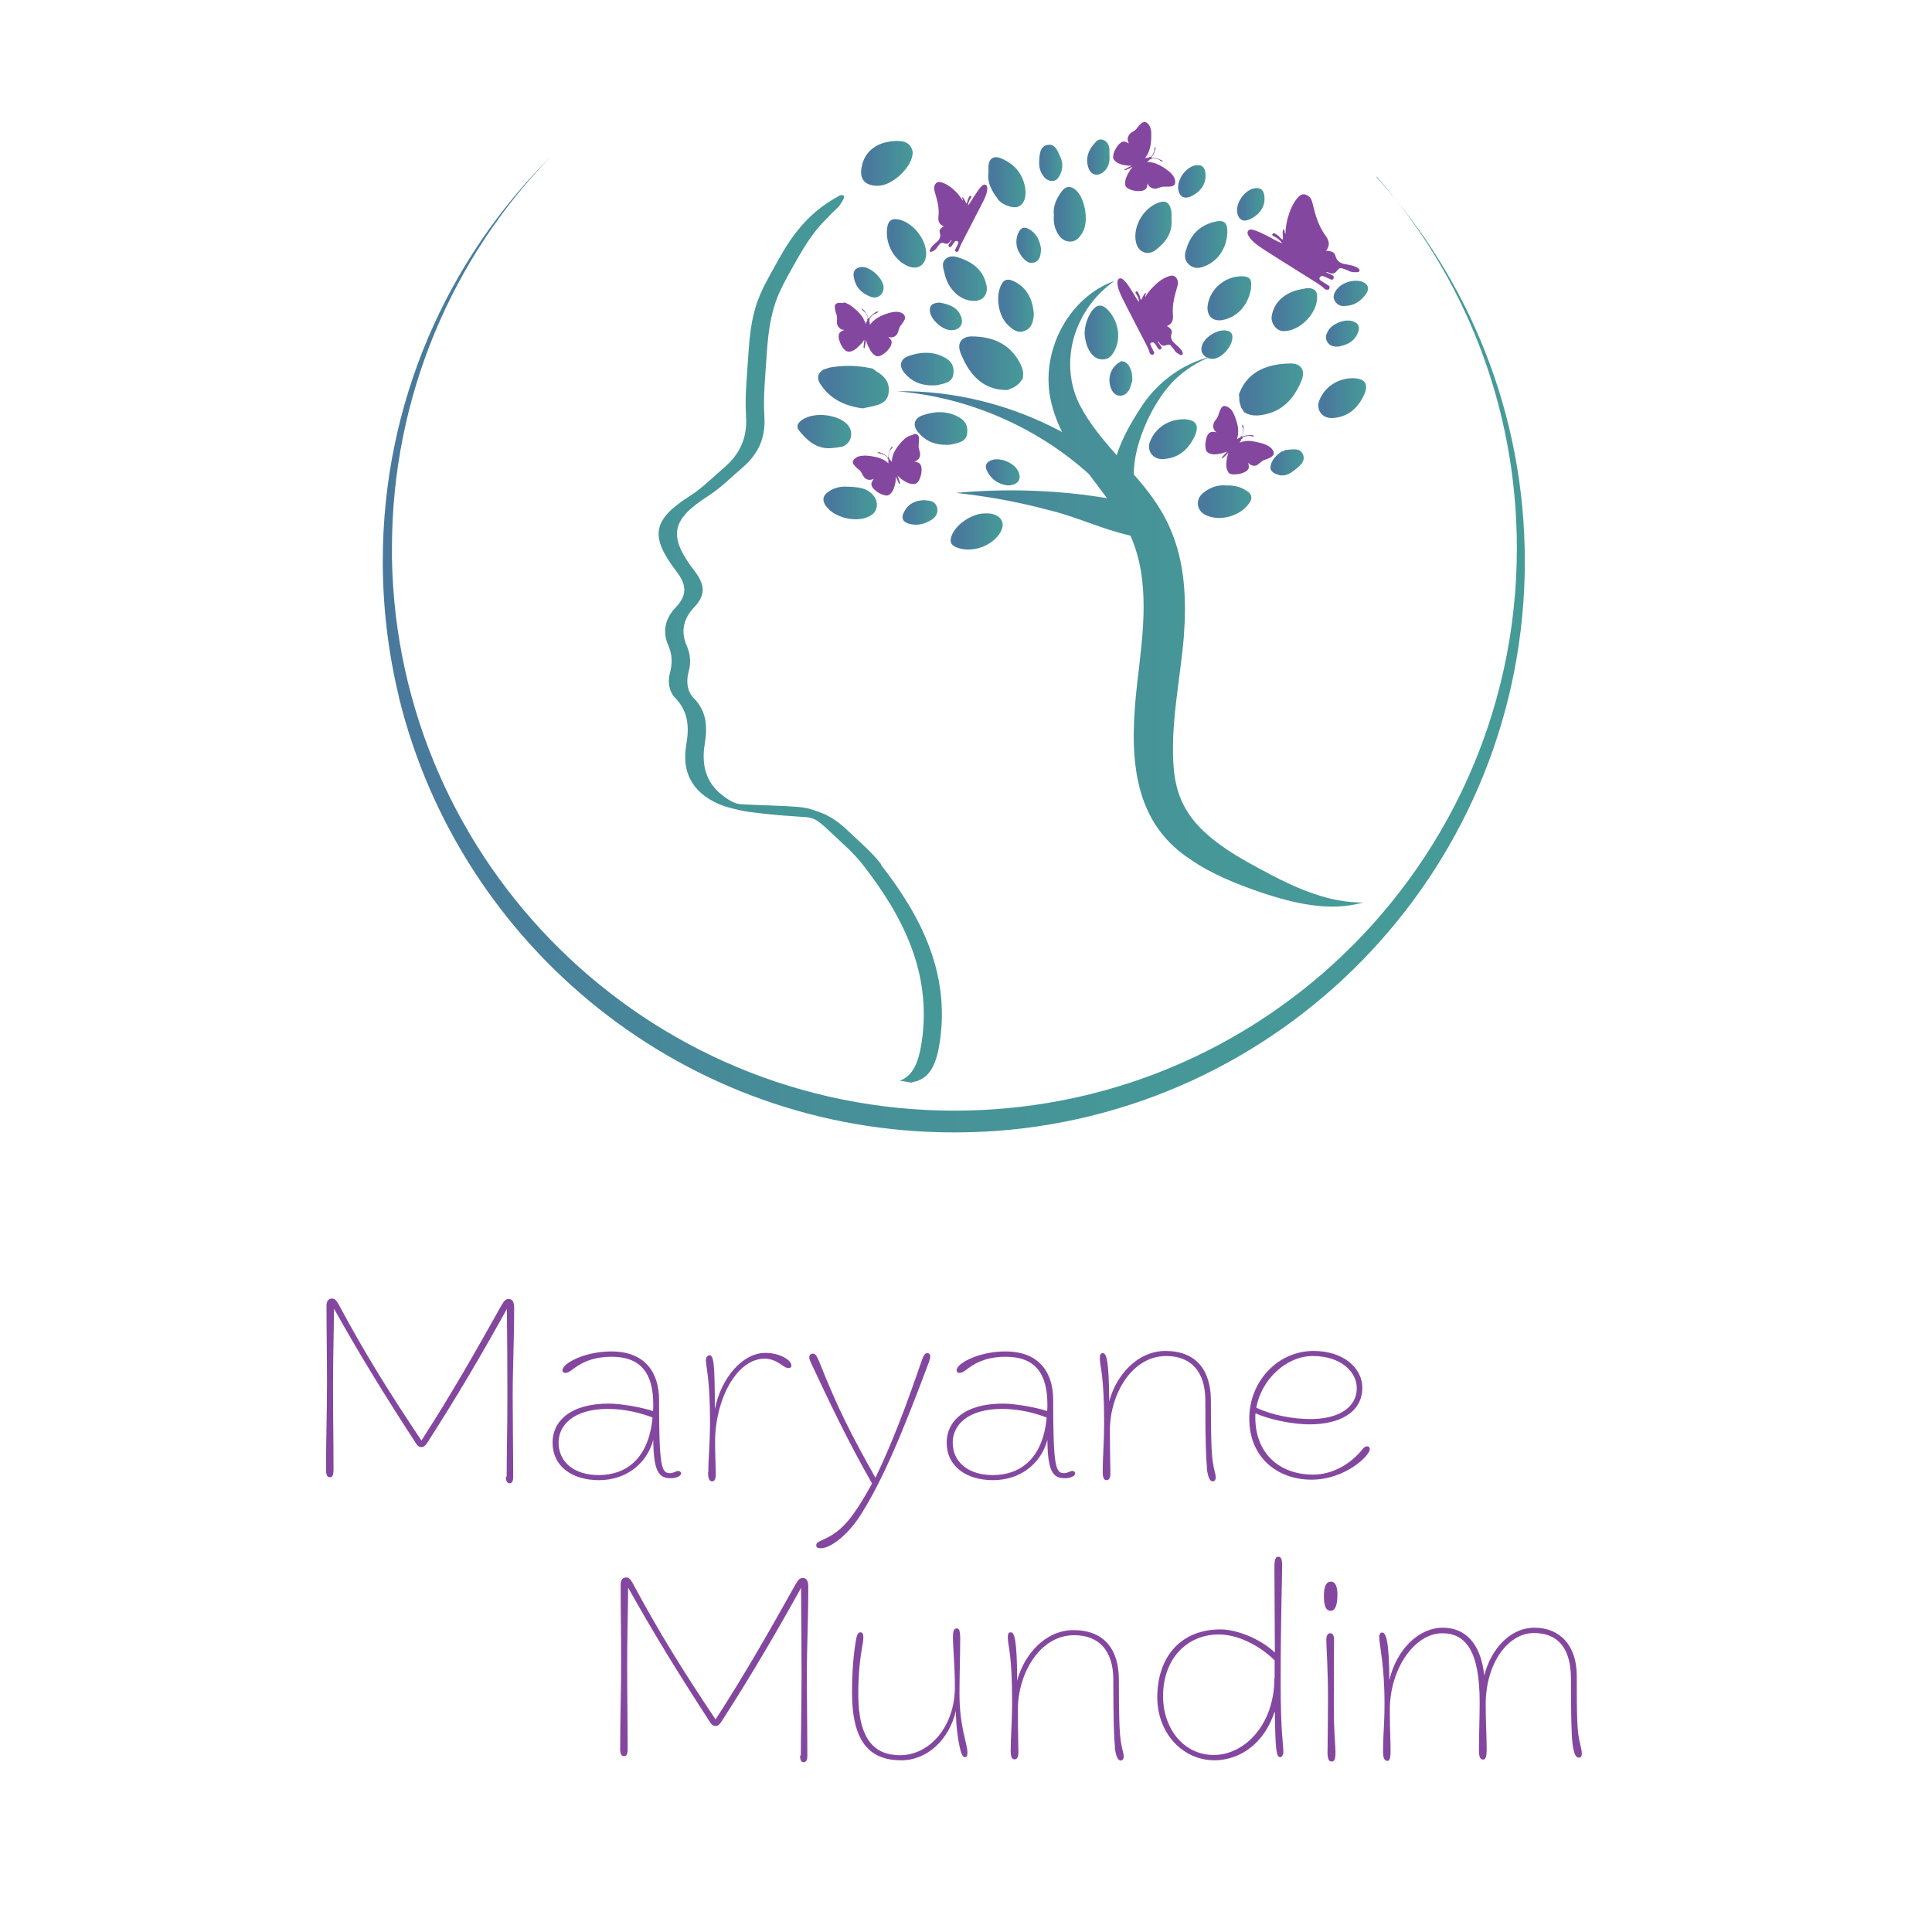 <?xml version="1.0" encoding="UTF-8"?>
<svg id="Layer_1" data-name="Layer 1" xmlns="http://www.w3.org/2000/svg" xmlns:xlink="http://www.w3.org/1999/xlink" viewBox="0 0 80 80">
  <defs>
    <style>
      .cls-1 {
        fill: url(#linear-gradient-38);
      }

      .cls-1, .cls-2, .cls-3, .cls-4, .cls-5, .cls-6, .cls-7, .cls-8, .cls-9, .cls-10, .cls-11, .cls-12, .cls-13, .cls-14, .cls-15, .cls-16, .cls-17, .cls-18, .cls-19, .cls-20, .cls-21, .cls-22, .cls-23, .cls-24, .cls-25, .cls-26, .cls-27, .cls-28, .cls-29, .cls-30, .cls-31, .cls-32, .cls-33, .cls-34, .cls-35, .cls-36, .cls-37, .cls-38, .cls-39, .cls-40 {
        stroke-width: 0px;
      }

      .cls-2 {
        fill: url(#linear-gradient-12);
      }

      .cls-3 {
        fill: url(#linear-gradient-17);
      }

      .cls-4 {
        fill: url(#linear-gradient-19);
      }

      .cls-5 {
        fill: url(#linear-gradient-33);
      }

      .cls-6 {
        fill: url(#linear-gradient);
      }

      .cls-7 {
        fill: url(#linear-gradient-21);
      }

      .cls-8 {
        fill: url(#linear-gradient-6);
      }

      .cls-9 {
        fill: url(#linear-gradient-15);
      }

      .cls-10 {
        fill: url(#linear-gradient-11);
      }

      .cls-11 {
        fill: url(#linear-gradient-5);
      }

      .cls-12 {
        fill: url(#linear-gradient-31);
      }

      .cls-13 {
        fill: url(#linear-gradient-34);
      }

      .cls-14 {
        fill: url(#linear-gradient-13);
      }

      .cls-15 {
        fill: url(#linear-gradient-23);
      }

      .cls-16 {
        fill: url(#linear-gradient-25);
      }

      .cls-17 {
        fill: url(#linear-gradient-16);
      }

      .cls-18 {
        fill: url(#linear-gradient-22);
      }

      .cls-19 {
        fill: url(#linear-gradient-35);
      }

      .cls-20 {
        fill: url(#linear-gradient-32);
      }

      .cls-21 {
        fill: url(#linear-gradient-20);
      }

      .cls-22 {
        fill: url(#linear-gradient-14);
      }

      .cls-23 {
        fill: url(#linear-gradient-2);
      }

      .cls-24 {
        fill: url(#linear-gradient-7);
      }

      .cls-25 {
        fill: url(#linear-gradient-39);
      }

      .cls-26 {
        fill: url(#linear-gradient-3);
      }

      .cls-27 {
        fill: url(#linear-gradient-9);
      }

      .cls-28 {
        fill: url(#linear-gradient-27);
      }

      .cls-29 {
        fill: url(#linear-gradient-36);
      }

      .cls-30 {
        fill: url(#linear-gradient-8);
      }

      .cls-31 {
        fill: url(#linear-gradient-24);
      }

      .cls-32 {
        fill: url(#linear-gradient-26);
      }

      .cls-33 {
        fill: url(#linear-gradient-18);
      }

      .cls-34 {
        fill: url(#linear-gradient-30);
      }

      .cls-35 {
        fill: url(#linear-gradient-29);
      }

      .cls-36 {
        fill: #8447a0;
      }

      .cls-37 {
        fill: url(#linear-gradient-28);
      }

      .cls-38 {
        fill: url(#linear-gradient-10);
      }

      .cls-39 {
        fill: url(#linear-gradient-4);
      }

      .cls-40 {
        fill: url(#linear-gradient-37);
      }
    </style>
    <linearGradient id="linear-gradient" x1="-10.09" y1="26.44" x2="57.41" y2="26.44" gradientUnits="userSpaceOnUse">
      <stop offset="0" stop-color="#49789d"/>
      <stop offset=".05" stop-color="#487b9c"/>
      <stop offset=".33" stop-color="#478d99"/>
      <stop offset=".64" stop-color="#469798"/>
      <stop offset="1" stop-color="#469b98"/>
    </linearGradient>
    <linearGradient id="linear-gradient-2" x1="35.66" y1="6.76" x2="37.8" y2="6.76" gradientUnits="userSpaceOnUse">
      <stop offset="0" stop-color="#497a9d"/>
      <stop offset=".14" stop-color="#49789d"/>
      <stop offset="1" stop-color="#469b98"/>
    </linearGradient>
    <linearGradient id="linear-gradient-3" x1="51.29" y1="16.12" x2="53.95" y2="16.12" xlink:href="#linear-gradient-2"/>
    <linearGradient id="linear-gradient-4" x1="39.72" y1="15.05" x2="42.36" y2="15.05" xlink:href="#linear-gradient-2"/>
    <linearGradient id="linear-gradient-5" x1="52.59" y1="19.15" x2="53.98" y2="19.15" xlink:href="#linear-gradient-2"/>
    <linearGradient id="linear-gradient-6" x1="45.94" y1="15.66" x2="46.89" y2="15.66" xlink:href="#linear-gradient-2"/>
    <linearGradient id="linear-gradient-7" x1="33.89" y1="16.04" x2="36.82" y2="16.04" xlink:href="#linear-gradient-2"/>
    <linearGradient id="linear-gradient-8" x1="49.07" y1="10.13" x2="50.81" y2="10.13" xlink:href="#linear-gradient-2"/>
    <linearGradient id="linear-gradient-9" x1="44.91" y1="13.77" x2="46.3" y2="13.77" xlink:href="#linear-gradient-2"/>
    <linearGradient id="linear-gradient-10" x1="41.34" y1="12.66" x2="42.82" y2="12.66" xlink:href="#linear-gradient-2"/>
    <linearGradient id="linear-gradient-11" x1="49.99" y1="12.35" x2="51.81" y2="12.35" xlink:href="#linear-gradient-2"/>
    <linearGradient id="linear-gradient-12" x1="52.65" y1="12.82" x2="54.54" y2="12.82" xlink:href="#linear-gradient-2"/>
    <linearGradient id="linear-gradient-13" x1="39.37" y1="22.01" x2="41.52" y2="22.01" xlink:href="#linear-gradient-2"/>
    <linearGradient id="linear-gradient-14" x1="43.63" y1="8.87" x2="44.96" y2="8.87" xlink:href="#linear-gradient-2"/>
    <linearGradient id="linear-gradient-15" x1="40.92" y1="7.55" x2="42.47" y2="7.55" xlink:href="#linear-gradient-2"/>
    <linearGradient id="linear-gradient-16" x1="36.72" y1="10.08" x2="38.35" y2="10.08" xlink:href="#linear-gradient-2"/>
    <linearGradient id="linear-gradient-17" x1="34.1" y1="20.83" x2="36.31" y2="20.83" xlink:href="#linear-gradient-2"/>
    <linearGradient id="linear-gradient-18" x1="47.01" y1="9.41" x2="48.52" y2="9.41" xlink:href="#linear-gradient-2"/>
    <linearGradient id="linear-gradient-19" x1="39.04" y1="11.53" x2="40.86" y2="11.53" xlink:href="#linear-gradient-2"/>
    <linearGradient id="linear-gradient-20" x1="54.6" y1="16.48" x2="56.57" y2="16.48" xlink:href="#linear-gradient-2"/>
    <linearGradient id="linear-gradient-21" x1="47.59" y1="18.19" x2="49.57" y2="18.19" xlink:href="#linear-gradient-2"/>
    <linearGradient id="linear-gradient-22" x1="33.02" y1="17.88" x2="35.24" y2="17.88" xlink:href="#linear-gradient-2"/>
    <linearGradient id="linear-gradient-23" x1="49.6" y1="20.78" x2="51.82" y2="20.78" xlink:href="#linear-gradient-2"/>
    <linearGradient id="linear-gradient-24" x1="37.87" y1="17.74" x2="40.05" y2="17.74" xlink:href="#linear-gradient-2"/>
    <linearGradient id="linear-gradient-25" x1="37.3" y1="15.28" x2="39.48" y2="15.28" xlink:href="#linear-gradient-2"/>
    <linearGradient id="linear-gradient-26" x1="43.02" y1="6.74" x2="43.98" y2="6.74" xlink:href="#linear-gradient-2"/>
    <linearGradient id="linear-gradient-27" x1="37.37" y1="21.22" x2="38.82" y2="21.22" xlink:href="#linear-gradient-2"/>
    <linearGradient id="linear-gradient-28" x1="35.34" y1="11.68" x2="36.59" y2="11.68" xlink:href="#linear-gradient-2"/>
    <linearGradient id="linear-gradient-29" x1="40.82" y1="19.56" x2="42.22" y2="19.56" xlink:href="#linear-gradient-2"/>
    <linearGradient id="linear-gradient-30" x1="51.23" y1="8.46" x2="52.37" y2="8.46" xlink:href="#linear-gradient-2"/>
    <linearGradient id="linear-gradient-31" x1="48.8" y1="7.52" x2="49.93" y2="7.52" xlink:href="#linear-gradient-2"/>
    <linearGradient id="linear-gradient-32" x1="38.5" y1="13.1" x2="39.83" y2="13.1" xlink:href="#linear-gradient-2"/>
    <linearGradient id="linear-gradient-33" x1="54.89" y1="13.82" x2="56.27" y2="13.82" xlink:href="#linear-gradient-2"/>
    <linearGradient id="linear-gradient-34" x1="42.08" y1="10.16" x2="43.1" y2="10.16" xlink:href="#linear-gradient-2"/>
    <linearGradient id="linear-gradient-35" x1="49.74" y1="14.27" x2="51.04" y2="14.27" xlink:href="#linear-gradient-2"/>
    <linearGradient id="linear-gradient-36" x1="55.22" y1="12.14" x2="56.64" y2="12.14" xlink:href="#linear-gradient-2"/>
    <linearGradient id="linear-gradient-37" x1="45" y1="6.51" x2="45.94" y2="6.51" xlink:href="#linear-gradient-2"/>
    <linearGradient id="linear-gradient-38" x1="15.85" y1="26.66" x2="63.15" y2="26.66" xlink:href="#linear-gradient"/>
    <linearGradient id="linear-gradient-39" x1="37.14" y1="24.6" x2="56.46" y2="24.6" xlink:href="#linear-gradient"/>
  </defs>
  <g>
    <path class="cls-6" d="m36.49,35.79c-.4-.52-.92-.95-1.4-1.41-.23-.22-.48-.42-.76-.57-.13-.08-.28-.14-.42-.19-.15-.05-.31-.11-.47-.15-.11-.02-.21-.04-.32-.05-.82-.07-1.64-.07-2.46-.12-.29-.02-.59-.24-.81-.42-.21-.17-.39-.39-.51-.63-.22-.44-.24-.95-.16-1.43.12-.72.09-1.36-.46-1.92-.27-.28-.31-.68-.21-1.07.11-.38.08-.75-.08-1.11-.26-.59-.11-1.13.31-1.57.49-.51.45-.94.03-1.49-1.11-1.45-1-2.13.55-3.12.54-.35.97-.79,1.45-1.2.64-.56.94-1.23.88-2.09,0-.02,0-.03,0-.05-.05-.8.04-1.61.09-2.41.05-.79.13-1.6.4-2.35.17-.46.41-.89.65-1.32.3-.54.61-1.09,1-1.58.15-.19.32-.37.49-.54.1-.11.21-.22.32-.32.06-.06.12-.11.17-.18.05-.07.1-.15.14-.23.03-.05.08-.15,0-.18-.06-.03-.15,0-.2.04-.65.35-1.22.83-1.68,1.41-.39.48-.7,1.03-1,1.58-.24.43-.48.86-.65,1.32-.28.75-.35,1.56-.4,2.35-.05.8-.14,1.61-.09,2.41,0,.02,0,.03,0,.05.06.86-.24,1.53-.88,2.09-.48.41-.91.86-1.45,1.2-1.55.99-1.66,1.67-.55,3.12.42.55.46.98-.03,1.49-.42.44-.57.98-.31,1.57.16.36.18.73.08,1.11-.11.39-.06.79.21,1.07.55.57.58,1.21.46,1.92-.2,1.14.23,1.96,1.29,2.45.13.06.27.11.41.15.3.08.6.16.9.2.32.04.65.08.97.11.38.04.77.06,1.15.09.22.01.44.02.64.13.2.12.38.29.55.45.48.46,1,.89,1.4,1.41,1.67,2.14,2.85,4.48,2.44,7.31-.14.94-.39,1.43-.91,1.63.16.02.31.05.47.08.1-.03.2-.06.3-.08,0,0,0,0-.02,0,.52-.2.77-.7.91-1.63.41-2.83-.77-5.17-2.44-7.31Z"/>
    <g>
      <path class="cls-23" d="m37.79,6.29c.03.58-.81,1.38-1.4,1.4-.45.02-.78-.17-.73-.65.08-.72.57-1.11,1.26-1.19.38-.04.78-.02.87.43Z"/>
      <path class="cls-26" d="m51.38,16.85c.04.08.1.15.14.22.3.18.6.15.9.08.77-.18,1.2-.72,1.48-1.41.16-.41-.03-.7-.48-.69-.8.02-1.71.23-2.1,1.23,0,.02-.02.04-.02.06,0,0,0,0,0,0,.02.08.01.17.02.26,0,.03.01.07.02.1.01.05.03.1.05.15Z"/>
      <path class="cls-39" d="m42.19,15.89c.06-.07.1-.14.16-.21.07-.35-.08-.61-.25-.87-.44-.65-1.1-.87-1.85-.88-.44,0-.64.28-.47.7.3.74.82,1.52,1.9,1.52.02,0,.04,0,.06,0,0,0,0,0,0,0,.07-.05.16-.07.24-.11.03-.02.06-.04.09-.06.04-.03.08-.06.12-.1Z"/>
      <path class="cls-11" d="m52.94,19.67c.25.06.46-.04.66-.2.21-.17.48-.36.35-.66-.13-.29-.44-.19-.7-.18-.02,0-.03,0-.05.01,0,.02-.03.04-.06.04-.02,0-.04,0-.07.02-.03.02-.06.04-.09.06-.06.04-.11.1-.16.15-.06.06-.11.13-.15.21-.04.08-.06.17-.07.25.03.17.17.25.35.29Z"/>
      <path class="cls-8" d="m46.74,16.17c.06-.1.09-.23.13-.35.04-.11,0-.26,0-.37,0,0,0-.01-.01-.02-.02-.11-.06-.19-.11-.28-.03-.04-.05-.08-.1-.11-.03-.03-.08-.06-.12-.07,0,0,0,0,0,0,0,0-.01,0-.02,0-.02,0-.04-.01-.06-.02-.45.2-.64.73-.42,1.19.15.31.52.33.7.04Z"/>
      <path class="cls-24" d="m36.26,15.35s-.09-.06-.13-.09c-.1-.02-.21-.04-.32-.06-.22-.03-.44-.05-.66-.05-.23,0-.46.02-.68.05-.1.01-.18.04-.27.07-.04.01-.08.03-.12.04-.01.01-.03.03-.05.04-.2.16-.19.35-.07.54.4.62,1,.92,1.76,1.02.17-.04.38-.07.58-.13.28-.08.47-.22.5-.55.05-.46-.25-.71-.56-.88Z"/>
      <path class="cls-30" d="m49.1,10.37c-.06.22-.05.43.14.59.18.16.38.16.6.08.58-.21.95-.74.98-1.4.02-.43-.14-.56-.55-.45-.63.16-1,.57-1.16,1.18Z"/>
      <path class="cls-27" d="m45.23,12.85c-.2.28-.31.6-.32.97.03.31.1.63.33.88.23.25.61.24.8,0,.48-.65.24-1.49-.21-1.91-.21-.2-.43-.18-.6.07Z"/>
      <path class="cls-38" d="m41.97,11.64c-.22-.1-.39-.09-.51.15-.25.49-.12,1.3.28,1.67.19.18.4.36.69.24.31-.12.36-.41.38-.71-.05-.58-.27-1.08-.84-1.35Z"/>
      <path class="cls-10" d="m51.8,11.9c.05-.34-.06-.46-.39-.46-.68,0-1.3.52-1.4,1.19-.07.45.22.72.67.61.61-.15,1.02-.64,1.13-1.33Z"/>
      <path class="cls-2" d="m54.54,12.28c0-.23-.12-.36-.42-.35-.18.04-.44.07-.66.17-.42.19-.72.51-.8.98-.05.3.19.62.47.63.69.02,1.43-.74,1.41-1.43Z"/>
      <path class="cls-14" d="m41.46,21.97c.13-.26.04-.52-.23-.64-.15-.07-.3-.08-.46-.07-.51,0-1.18.44-1.36.91-.08.2-.07.38.16.48.65.29,1.57-.04,1.89-.67Z"/>
      <path class="cls-22" d="m43.64,8.9c-.02.21,0,.42.08.61.1.24.26.47.55.49.28.03.45-.18.57-.4.25-.45.09-1.39-.29-1.73-.22-.19-.43-.17-.6.07-.2.29-.36.6-.31.96Z"/>
      <path class="cls-9" d="m41.31,8.24c.2.26.65.41.87.31.24-.11.34-.44.26-.83-.12-.57-.46-.94-.98-1.16-.31-.13-.51,0-.53.32,0,.08,0,.16,0,.27-.06.4.13.75.38,1.08Z"/>
      <path class="cls-17" d="m37.53,10.99c.45.23.82,0,.82-.5,0-.59-.56-1.28-1.13-1.4-.27-.06-.44.03-.48.32-.1.62.23,1.3.79,1.58Z"/>
      <path class="cls-3" d="m36.12,21.3c.23-.18.25-.51.07-.75-.27-.36-.66-.39-1.21-.4-.17,0-.48.04-.74.26-.14.12-.18.25-.11.42.29.62,1.45.89,1.99.47Z"/>
      <path class="cls-33" d="m48.47,8.6c-.07-.17-.17-.29-.39-.24-.68.16-1.2,1-1.04,1.68.1.41.49.57.83.3.41-.32.69-.71.64-1.27,0-.16.02-.32-.05-.47Z"/>
      <path class="cls-4" d="m40.84,11.8c-.11-.58-.52-.91-1.04-1.1-.21-.08-.45-.15-.64.02-.2.17-.09.4-.05.6.15.67.66,1.14,1.22,1.14.38,0,.59-.26.52-.66Z"/>
      <path class="cls-21" d="m55.18,17.31c.63-.04,1.03-.39,1.29-.93.22-.46.07-.71-.44-.72-.63,0-1.17.35-1.4.92-.15.39.12.75.54.73Z"/>
      <path class="cls-7" d="m48.17,19.01c.63-.04,1.03-.39,1.29-.93.22-.46.07-.71-.44-.72-.63,0-1.17.35-1.4.92-.15.39.12.75.54.73Z"/>
      <path class="cls-18" d="m34.83,18.51c.42-.11.56-.62.25-.94-.4-.42-1.37-.52-1.86-.19-.16.11-.28.26-.13.45.33.41.72.76,1.3.73.14-.02.29-.02.43-.06Z"/>
      <path class="cls-15" d="m51.67,20.36c-.26-.2-.57-.27-.91-.26-.35-.03-.67.09-.95.32-.33.28-.26.73.12.91.59.28,1.44.04,1.81-.51.12-.18.1-.33-.07-.47Z"/>
      <path class="cls-31" d="m39.46,18.39c.26-.06.55-.11.59-.45.04-.35-.11-.57-.47-.73-.47-.21-.95-.17-1.41,0-.33.13-.38.41-.16.68.29.35.66.53,1.17.53.06,0,.17,0,.28-.03Z"/>
      <path class="cls-16" d="m38.89,15.93c.26-.06.55-.11.59-.45.04-.35-.11-.57-.47-.73-.47-.21-.95-.17-1.41,0-.33.13-.38.41-.16.68.29.35.66.53,1.17.53.06,0,.17,0,.28-.03Z"/>
      <path class="cls-32" d="m43.61,7.49c.17-.02.24-.16.3-.29.11-.24.1-.48-.01-.72-.11-.23-.21-.54-.52-.48-.32.06-.34.38-.35.73-.01.15.03.36.16.54.1.15.24.24.43.22Z"/>
      <path class="cls-28" d="m38.31,20.71c-.38,0-.7.13-.88.5-.12.23-.06.39.19.47.35.11.67.02.96-.16.17-.11.29-.3.22-.52-.07-.23-.27-.28-.49-.28Z"/>
      <path class="cls-37" d="m36.06,12.29c.27.1.52-.08.53-.37.01-.37-.57-.92-.94-.86-.22.03-.34.16-.3.4.07.42.32.69.71.83Z"/>
      <path class="cls-35" d="m41.72,20.1c.44,0,.61-.27.43-.61-.17-.33-.74-.56-1.08-.44-.21.07-.32.21-.2.45.19.38.51.56.85.6Z"/>
      <path class="cls-34" d="m51.74,9.09c.36-.17.59-.44.62-.79.02-.37-.11-.53-.36-.51-.44.03-.87.63-.76,1.06.07.27.25.34.49.24Z"/>
      <path class="cls-12" d="m49.3,8.14c.36-.17.59-.44.62-.79.02-.37-.11-.53-.36-.51-.44.03-.87.63-.76,1.06.07.27.25.34.49.24Z"/>
      <path class="cls-20" d="m38.96,12.53c-.35-.01-.5.13-.45.39.06.33.49.72.83.75.38.03.6-.24.44-.6-.16-.37-.51-.47-.82-.53Z"/>
      <path class="cls-5" d="m55.37,14.36c.36-.06.67-.18.84-.54.13-.27.05-.46-.24-.53-.32-.08-.81.12-.97.4-.08.14-.14.29-.05.45.09.17.25.22.44.21Z"/>
      <path class="cls-13" d="m42.15,9.67c-.13.35-.06.66.16.95.13.16.28.32.51.25.25-.08.27-.3.29-.56-.05-.31-.16-.62-.48-.81-.23-.14-.38-.07-.47.17Z"/>
      <path class="cls-19" d="m50.86,13.71c-.39-.15-1.07.28-1.11.69-.03.26.18.46.46.46.38,0,.86-.56.82-.94-.01-.12-.08-.18-.18-.22Z"/>
      <path class="cls-29" d="m55.36,11.97c-.1.14-.19.29-.1.47.09.18.26.24.38.23.45,0,.71-.21.92-.49.13-.18.13-.39-.12-.5-.32-.14-.86,0-1.07.29Z"/>
      <path class="cls-40" d="m45.67,7.14c.22-.17.3-.41.27-.74,0-.04,0-.13,0-.22-.02-.18-.09-.33-.27-.39-.17-.06-.28.06-.37.17-.25.29-.36.62-.23.99.1.29.36.37.61.18Z"/>
    </g>
    <path class="cls-36" d="m37.78,18.02c-.07,0-.13.03-.19.06-.11.06-.2.15-.28.24-.1.11-.19.23-.26.36-.07.12-.11.26-.12.4,0,.02,0,.03,0,.05-.03-.05-.06-.09-.11-.12,0-.02,0-.04,0-.06,0,0,0,0-.01-.01-.01,0-.02-.02-.01-.03,0-.1.02-.19.07-.27,0-.01.02-.03.03-.04.03-.03.05-.06.06-.1,0,0,0-.01,0-.02-.03.02-.06.04-.07.07-.06.12-.11.24-.1.38,0,0,0,0,0,0-.02.01-.04,0-.05-.02-.07-.07-.15-.12-.24-.15-.02,0-.03-.01-.05-.02-.04-.02-.08-.02-.12,0,.02,0,.03.02.05.03.02,0,.04.01.06.01.04,0,.07.01.11.03.08.03.15.08.21.14-.02.04,0,.06.03.08-.01.04-.01.04,0,.16-.03-.03-.06-.05-.09-.08-.07-.05-.14-.09-.22-.12-.15-.06-.31-.09-.47-.11-.09-.01-.18-.02-.27-.01-.06,0-.12.01-.18.03,0,0,0,0-.01,0-.02,0-.05.02-.07.03-.02.02-.05.03-.07.05-.03.02-.06.05-.08.09-.02.03-.02.07-.01.1,0,0,0,0,0,0,0,.02.01.03.02.05.03.03.05.07.08.1.05.05.1.1.16.14.05.04.08.09.11.15.03.06.06.11.1.16.09.1.25.14.39.05,0,0,0,0,0,0-.03.05-.06.1-.08.15-.03.06-.02.11,0,.16.03.07.09.13.15.18.1.09.22.15.35.19.03,0,.06.01.09.02.05,0,.1-.01.14-.04.09-.07.15-.16.18-.26.04-.11.07-.22.08-.34,0-.05,0-.09,0-.14,0,0,0,.02.01.02.04.08.07.15.11.23,0,.01.01.03.02.04,0,.01.02.02.03,0,.01,0,.01-.02,0-.03,0-.03-.01-.06-.02-.09-.03-.08-.05-.15-.08-.23,0,0,.02.02.02.03.06.06.12.11.19.16.08.05.15.1.24.13.09.04.18.05.28.03,0,0,.02,0,.02,0,.01,0,.03-.01.04-.02.08-.06.12-.14.15-.23.04-.1.06-.21.06-.32,0-.07,0-.14-.04-.21-.02-.05-.06-.08-.11-.1-.05-.01-.1-.03-.15-.04,0,0,0,0,0,0,.05,0,.09-.03.13-.06.08-.07.12-.16.11-.26,0-.05-.02-.1-.03-.14-.02-.06-.04-.13-.03-.2,0-.05,0-.09.01-.14,0-.06,0-.13,0-.19,0,0,0-.02,0-.02,0-.02-.01-.03-.02-.05-.03-.06-.08-.08-.15-.08-.02,0-.04,0-.06,0Z"/>
    <path class="cls-36" d="m34.91,12.55s0,0-.01,0c-.02,0-.05,0-.07-.01-.03,0-.06,0-.08,0-.04,0-.08.01-.12.03-.03.02-.05.05-.06.08,0,0,0,0,0,0,0,.02,0,.03,0,.05,0,.04,0,.09.01.13.02.07.03.14.06.2.02.06.02.12.02.19,0,.06-.01.13,0,.19.03.13.14.25.3.25,0,0,0,0,0,0-.05.02-.1.05-.15.08-.05.03-.07.09-.08.14-.01.08,0,.16.03.23.04.13.1.25.19.35.02.02.04.04.07.06.04.03.09.04.14.04.11,0,.21-.06.3-.13.09-.08.17-.16.25-.25.03-.04.05-.08.08-.11,0,0,0,.02,0,.03-.01.08-.02.17-.03.25,0,.01,0,.03,0,.04,0,.01,0,.02.02.03.02,0,.02-.01.02-.02,0-.03.02-.06.02-.09.02-.08.03-.16.05-.24,0,.01,0,.02,0,.03.02.08.04.16.08.23.04.08.08.17.13.24.06.08.13.14.22.18,0,0,.02,0,.02,0,.01,0,.03,0,.04,0,.1,0,.17-.06.25-.11.09-.07.17-.15.23-.24.04-.06.07-.12.08-.2,0-.05,0-.1-.04-.14-.03-.04-.07-.08-.1-.11,0,0,0,0,0,0,.05.02.09.02.14.02.11-.01.19-.07.24-.16.02-.04.04-.09.05-.14.02-.06.04-.13.08-.18.03-.04.05-.07.08-.11.04-.05.07-.11.1-.17,0,0,0-.01,0-.02,0-.02,0-.04,0-.05,0-.06-.03-.11-.08-.15-.02-.01-.03-.02-.05-.03-.06-.03-.12-.04-.19-.05-.13,0-.25.02-.37.06-.14.04-.28.1-.41.17-.12.07-.23.16-.32.27,0,.01-.02.02-.03.04,0-.06,0-.11-.03-.16.01-.01.02-.03.02-.05,0,0,0-.01,0-.02,0-.01,0-.02,0-.03.05-.08.12-.15.2-.19.01,0,.03-.01.05-.02.04-.01.07-.03.1-.06,0,0,0-.01.01-.02-.04,0-.07,0-.1.02-.11.07-.22.15-.29.27,0,0,0,0,0,0-.03,0-.03-.02-.04-.04-.02-.09-.07-.18-.13-.26-.01-.01-.02-.03-.03-.04-.03-.03-.06-.06-.1-.07,0,.02.02.04.03.05.01.02.03.03.05.05.03.02.05.05.08.08.05.07.08.15.1.23-.04.03-.04.05-.02.08-.03.03-.03.03-.08.14-.01-.04-.02-.08-.04-.11-.03-.08-.07-.15-.12-.22-.1-.13-.22-.24-.34-.34-.07-.06-.14-.11-.22-.15-.05-.03-.11-.05-.17-.07Z"/>
    <path class="cls-36" d="m52.06,19.25s.08-.06.12-.09c.05-.04.1-.09.17-.11.04-.02.09-.03.13-.05.06-.02.12-.05.17-.09,0,0,.01,0,.02-.01.01-.01.02-.03.04-.04.04-.05.04-.11.02-.17,0-.02-.02-.04-.03-.05-.03-.06-.08-.1-.13-.14-.1-.07-.22-.12-.34-.15-.14-.04-.29-.07-.43-.09-.14-.01-.28,0-.42.05-.01,0-.03.01-.05.02.03-.05.06-.09.07-.15.02,0,.04-.01.05-.03,0,0,0-.01,0-.02,0-.02,0-.02.02-.03.09-.04.18-.05.28-.05.02,0,.03,0,.05.01.04.01.08.02.12,0,0,0,.01,0,.02,0-.03-.02-.06-.04-.1-.04-.13,0-.27,0-.39.06,0,0,0,0,0,0-.02-.02-.02-.03,0-.06.03-.09.04-.19.04-.28,0-.02,0-.04,0-.05,0-.04-.01-.08-.05-.11,0,.02,0,.04,0,.06,0,.02,0,.04.01.06.02.03.02.07.02.11,0,.08-.01.17-.04.25-.05,0-.06.02-.07.06-.04,0-.04,0-.14.07.01-.04.02-.08.03-.12.02-.08.02-.17.02-.25,0-.16-.05-.32-.1-.47-.03-.09-.06-.17-.1-.25-.03-.05-.06-.11-.1-.15,0,0,0,0,0,0-.02-.02-.04-.03-.06-.05-.02-.02-.05-.03-.07-.05-.04-.02-.07-.03-.12-.04-.04,0-.07,0-.1.03,0,0,0,0,0,0-.01.01-.02.02-.04.04-.02.04-.04.07-.06.11-.03.07-.05.13-.07.2-.02.06-.05.12-.09.17-.04.05-.08.1-.1.16-.05.13-.02.29.11.38,0,0,0,0,0,0-.06-.01-.11-.02-.17-.02-.06,0-.11.03-.15.07-.05.06-.08.13-.1.21-.04.13-.05.26-.03.39,0,.03.01.06.02.09.01.05.05.08.09.11.1.06.21.07.32.06.12-.01.23-.03.34-.07.04-.01.09-.03.13-.05,0,0-.01.01-.02.02-.06.07-.11.13-.17.19,0,.01-.02.02-.03.04,0,.01,0,.02,0,.03.01,0,.02,0,.03,0,.02-.02.05-.04.07-.06.06-.05.11-.11.17-.17,0,.01,0,.02-.01.03-.03.08-.05.16-.06.24-.01.09-.03.18-.02.27,0,.1.03.19.08.27,0,0,0,.01.01.02,0,0,.02.02.03.03.08.05.18.05.27.04.11,0,.22-.03.32-.07.07-.03.13-.06.18-.12.03-.04.05-.09.04-.14,0-.05-.02-.1-.02-.15,0,0,0,0,0,0,.03.04.06.07.1.09.1.05.19.05.29,0Z"/>
    <path class="cls-36" d="m46.38,6.8c.11.03.23.05.34.06.05,0,.09,0,.14,0,0,0-.01,0-.02.01-.08.04-.15.08-.23.12-.01,0-.02.02-.04.02-.01,0-.02.02,0,.03,0,.01.02.01.03,0,.03,0,.06-.02.08-.03.07-.03.15-.06.22-.1,0,0-.02.02-.02.03-.06.06-.1.13-.14.2-.05.08-.09.16-.12.25-.03.09-.04.19-.02.28,0,0,0,.02,0,.02,0,.01.01.02.02.04.06.07.15.11.24.14.11.03.21.05.33.04.07,0,.14-.01.21-.05.05-.03.08-.07.09-.12.01-.05.02-.1.03-.15,0,0,0,0,0,0,.01.05.03.09.07.12.07.08.16.11.27.1.05,0,.09-.02.14-.04.06-.02.13-.04.19-.04.05,0,.09,0,.14,0,.06,0,.13,0,.19-.02,0,0,.02,0,.02,0,.02,0,.03-.02.05-.02.05-.04.08-.09.07-.15,0-.02,0-.04,0-.06-.01-.07-.04-.13-.07-.18-.07-.11-.16-.19-.26-.26-.12-.09-.24-.17-.38-.23-.13-.06-.26-.1-.41-.1-.02,0-.03,0-.05,0,.05-.03.09-.06.12-.11.02,0,.04,0,.06-.01,0,0,0,0,.01-.01,0-.01.01-.02.03-.02.1,0,.19.01.28.05.02,0,.03.02.04.03.03.02.06.04.1.05,0,0,.01,0,.02,0-.02-.03-.04-.06-.08-.07-.12-.05-.25-.09-.39-.08,0,0,0,0,0,0-.01-.02,0-.04.01-.05.06-.07.11-.16.13-.25,0-.02.01-.03.02-.05.01-.04.01-.08,0-.12,0,.02-.02.04-.03.05,0,.02-.01.04-.01.06,0,.04,0,.07-.02.11-.03.08-.07.15-.13.21-.05-.01-.07,0-.08.03-.04-.01-.04-.01-.16.02.02-.03.05-.06.07-.1.05-.07.08-.15.11-.23.05-.15.07-.31.08-.48,0-.09,0-.18,0-.27,0-.06-.02-.12-.04-.18,0,0,0,0,0-.01-.01-.02-.02-.05-.03-.07-.02-.02-.03-.05-.05-.07-.03-.03-.06-.06-.1-.08-.03-.01-.07-.02-.1,0,0,0,0,0,0,0-.02,0-.03.01-.05.02-.03.03-.07.05-.1.08-.05.05-.09.11-.13.16-.04.05-.09.09-.14.12-.05.03-.11.06-.15.11-.09.1-.12.26-.03.39,0,0,0,0,0,0-.05-.03-.1-.05-.15-.07-.06-.02-.11-.01-.16.02-.07.04-.12.09-.17.16-.08.11-.14.23-.17.36,0,.03,0,.06-.01.09,0,.05.02.1.05.13.07.09.17.14.28.17Z"/>
    <path class="cls-36" d="m48.43,11.43c-.27.08-.49.25-.68.45-.12.12-.24.26-.33.42-.02-.07.05-.1.02-.18-.1.08-.12.2-.19.3-.06-.07-.04-.16-.08-.22-.02-.03-.03-.06-.04-.09-.02-.03-.05-.06-.09-.04-.04.03-.02.06,0,.09.07.11.12.22.13.35-.13-.15-.21-.33-.32-.49-.1-.15-.19-.32-.34-.44-.04-.04-.09-.07-.15-.05-.07.02-.08.08-.09.15,0,.25.11.47.21.68.33.65.66,1.29,1,1.94.05.1.1.21.13.33,0,0,0,.01.02.02.02.02.05.04.08.04,0,0,.01,0,.02,0,.02,0,.03-.02.04-.03.01-.01.02-.03.03-.05-.05-.1-.1-.2-.15-.3-.02-.05-.04-.09.02-.12.05-.03.1-.02.14.03.05.06.09.13.13.19.03.04.06.09.12.05.06-.04.04-.09,0-.14-.04-.06-.08-.11-.12-.17.03,0,.05,0,.05.02.07.12.16.18.31.12.06-.02.13-.04.18.02.07.08.14.16.19.25.02.02.05.04.07.06.02,0,.04.02.05.03.03.02.06.04.1.05,0,0,0,0,0,0,.03,0,.06,0,.08-.02.02-.06-.01-.12-.05-.18-.08-.11-.19-.2-.29-.29-.12-.11-.17-.23-.12-.39.05-.16-.06-.24-.19-.32.23-.08.26-.27.25-.45-.04-.4.06-.78.17-1.15.03-.1.06-.21.01-.32-.06-.14-.17-.2-.32-.15Z"/>
    <path class="cls-36" d="m38.56,10.43s0,0,0,0c.03-.01.06-.03.09-.04.02,0,.03-.02.05-.03.02-.02.04-.04.06-.05.05-.08.1-.15.17-.22.05-.05.11-.04.16-.02.13.06.21,0,.27-.1,0-.01.02-.02.05-.02-.04.05-.07.1-.11.15-.03.04-.04.08,0,.12.05.04.08,0,.11-.04.04-.06.08-.11.12-.17.03-.04.07-.05.12-.02.05.03.04.07.02.11-.04.09-.09.17-.13.26,0,.02.01.03.02.04.01.01.02.02.04.03,0,0,0,0,.01,0,.03,0,.05-.01.07-.03,0,0,0-.01.01-.02.03-.1.07-.19.12-.29.29-.57.59-1.14.88-1.71.1-.19.19-.38.19-.6,0-.06-.02-.11-.08-.13-.05-.02-.09.01-.13.04-.13.11-.2.25-.3.39-.1.14-.17.3-.29.43.01-.11.05-.22.12-.31.02-.03.04-.05,0-.08-.03-.02-.06,0-.07.03-.02.03-.02.06-.04.08-.04.06-.02.14-.07.2-.06-.09-.08-.2-.17-.27-.03.07.04.09.02.15-.09-.14-.18-.26-.29-.37-.17-.17-.36-.32-.6-.39-.13-.04-.23,0-.28.13-.04.1-.01.19.01.28.1.33.19.66.15,1.01-.02.16.01.32.22.4-.11.07-.21.14-.16.28.04.14,0,.25-.11.35-.09.08-.19.16-.26.26-.03.05-.06.11-.04.16.02.02.05.02.07.02Z"/>
    <path class="cls-36" d="m51.88,9.51c-.07-.01-.14-.02-.19.04-.05.06-.04.14,0,.2.15.26.4.42.64.58.73.47,1.48.93,2.22,1.4.12.08.23.16.33.26,0,0,.02,0,.03,0,.04.01.07,0,.1,0,0,0,.01,0,.02-.01.01-.02.02-.04.02-.06,0-.02,0-.05,0-.07-.11-.07-.22-.14-.34-.22-.05-.03-.1-.07-.06-.14.04-.06.09-.08.16-.05.09.04.17.07.25.11.06.03.12.06.16-.02.03-.08-.02-.12-.08-.15-.08-.04-.15-.07-.23-.1.03-.02.05-.02.07-.01.15.08.28.09.39-.07.04-.06.11-.12.2-.09.12.04.24.08.35.14.04,0,.07.01.11.02.02,0,.05,0,.07,0,.04,0,.09,0,.13,0,0,0,0,0,0,0,.03-.01.07-.04.07-.07-.01-.07-.09-.12-.16-.15-.15-.07-.32-.09-.48-.12-.19-.04-.31-.14-.36-.33-.05-.19-.21-.2-.39-.22.19-.23.11-.44-.02-.62-.29-.39-.42-.84-.53-1.3-.03-.13-.06-.25-.18-.34-.15-.11-.3-.1-.42.04-.23.25-.35.56-.44.88-.05.2-.09.41-.09.64-.07-.06,0-.13-.09-.19-.06.14,0,.28-.02.43-.1-.03-.14-.14-.22-.18-.04-.02-.07-.05-.1-.07-.04-.02-.08-.03-.11.02-.03.05.01.07.05.09.14.07.26.16.35.29-.23-.07-.42-.21-.63-.31-.2-.09-.39-.21-.62-.25Z"/>
    <path class="cls-1" d="m57.01,7.32c3.61,4.1,5.8,9.48,5.8,15.38,0,6.85-2.96,13.01-7.66,17.27-4.13,3.74-9.61,6.02-15.63,6.02-12.72,0-23.07-10.2-23.29-22.87,0-.14,0-.28,0-.42,0-6.32,2.52-12.05,6.6-16.24-4.31,4.28-6.98,10.22-6.98,16.77,0,1.94.23,3.82.67,5.63,0,0,0,.01,0,.02,2.53,10.34,11.86,18.01,22.97,18.01.59,0,1.18-.02,1.76-.06,12.24-.9,21.89-11.12,21.89-23.59,0-6.12-2.33-11.7-6.14-15.9Z"/>
    <path class="cls-25" d="m52.57,36.19c-.61-.32-1.21-.64-1.76-1.01-.8-.54-1.48-1.14-1.87-1.99-.38-.84-.39-1.77-.36-2.71.06-1.36.32-2.71.44-4.11.11-1.49.06-3.07-.57-4.49-.36-.85-.91-1.56-1.5-2.23-.02-1.34.85-3.12,1.71-3.94.42-.4.92-.72,1.47-.94-1.18.29-2.22,1.07-2.88,2.09-.4.62-.79,1.28-1.01,1.99-.57-.64-1.12-1.3-1.52-2.06-.9-1.77-.26-3.97,1.43-5.16-1.86.67-3,2.79-2.68,4.74.09.53.27,1.04.51,1.52-2.12-1.14-4.5-1.73-6.85-1.69,2.98.24,5.82,1.5,7.96,3.43.25.34.51.67.75,1-.12-.02-.24-.04-.37-.06-1.94-.29-3.94-.34-5.88-.16,1.29.14,2.56.37,3.79.7,1.22.29,2.2.79,3.43,1.07.83,1.89.53,3.96.28,6.1-.3,2.67-.36,5.63,2.18,7.29.9.63,1.95,1.04,2.96,1.39,1.33.44,2.82.81,4.21.41-1.39.01-2.67-.55-3.88-1.18Z"/>
  </g>
  <g>
    <g>
      <path class="cls-36" d="m20.98,61.13c0-.85.03-1.95.03-3.38,0-1.27-.01-2.34-.02-3.55-1.01,1.82-2.01,3.54-3.29,5.53-.1.15-.16.19-.25.19s-.15-.04-.21-.13c-1.36-2.09-2.37-3.74-3.41-5.6-.01,1.15-.04,2.05-.04,3.23,0,1.28.02,2.18.02,3.41,0,.26-.04.34-.15.34s-.16-.1-.16-.3c0-1.34.04-2.34.04-3.65,0-1.11-.02-1.97-.02-3.16,0-.21.11-.29.22-.29s.18.06.27.22c1.1,2.05,2.07,3.61,3.44,5.66,1.26-1.95,2.25-3.7,3.32-5.61.12-.21.19-.25.3-.25.15,0,.22.13.22.37,0,1.33-.06,2.43-.06,3.7,0,.88.02,2.15.02,3.31,0,.17-.06.25-.15.25-.1,0-.15-.09-.15-.26Z"/>
      <path class="cls-36" d="m27.05,59.63c-.28,1-1.14,1.66-2.25,1.66s-1.92-.57-1.92-1.56c0-.85.7-1.61,2.33-1.61.49,0,1.36.15,1.83.31.01-.09.01-.18.01-.27,0-1.27-.49-1.98-1.73-1.98-.64,0-1.14.17-1.55.48-.19.15-.28.19-.36.19-.09,0-.12-.06-.12-.11,0-.29.93-.78,2.02-.78,1.45,0,1.98.93,1.98,2,0,2.78.1,3.04.45,3.04.16,0,.24-.09.35-.09.07,0,.11.05.11.1,0,.11-.19.2-.43.2-.49,0-.71-.28-.72-1.6Zm-.02-.93c-.49-.19-1.15-.36-1.86-.36-1.44,0-2.04.69-2.04,1.39,0,.85.69,1.35,1.66,1.35,1.11,0,2.07-.65,2.23-2.38Z"/>
      <path class="cls-36" d="m29.33,60.96c0-.62.07-1.11.07-2.13,0-1.73-.17-2.23-.17-2.5,0-.13.06-.21.15-.21.17,0,.22.33.22,2.23.27-1.33,1.17-2.33,2.09-2.33.62,0,1.08.31,1.08.52,0,.07-.04.11-.12.11s-.16-.05-.25-.11c-.28-.2-.49-.28-.74-.28-1.17,0-2.05,1.71-2.05,3.45,0,.57.03,1.12.03,1.27,0,.25-.04.36-.15.36-.12,0-.17-.12-.17-.38Z"/>
      <path class="cls-36" d="m33.8,63.98c0-.08.06-.12.18-.18.81-.34,1.25-.78,2.13-2.37-1.03-1.81-1.77-3.38-2.53-5-.03-.07-.07-.16-.07-.22,0-.11.07-.16.15-.16.11,0,.17.12.24.28.82,2.07,1.37,3.11,2.35,4.86.65-1.34,1.26-2.93,1.93-4.89.08-.21.13-.27.22-.27.07,0,.12.04.12.15,0,.04-.02.13-.07.26-1.11,2.97-1.93,4.91-2.82,6.3-.56.88-1.27,1.37-1.64,1.37-.12,0-.19-.04-.19-.11Z"/>
      <path class="cls-36" d="m43.37,59.63c-.28,1-1.14,1.66-2.25,1.66s-1.92-.57-1.92-1.56c0-.85.7-1.61,2.33-1.61.49,0,1.36.15,1.83.31.01-.09.01-.18.01-.27,0-1.27-.49-1.98-1.73-1.98-.64,0-1.14.17-1.55.48-.19.15-.28.19-.36.19-.09,0-.12-.06-.12-.11,0-.29.93-.78,2.02-.78,1.45,0,1.98.93,1.98,2,0,2.78.1,3.04.45,3.04.16,0,.24-.09.35-.09.07,0,.11.05.11.1,0,.11-.19.2-.43.2-.49,0-.71-.28-.72-1.6Zm-.02-.93c-.49-.19-1.15-.36-1.86-.36-1.44,0-2.04.69-2.04,1.39,0,.85.69,1.35,1.66,1.35,1.11,0,2.07-.65,2.23-2.38Z"/>
      <path class="cls-36" d="m49.98,60.8c-.04-.36-.07-1.11-.07-2.81,0-1.16-.56-1.84-1.62-1.84-1.44,0-2.33,1.61-2.33,3.06,0,1.07.02,1.56.02,1.78s-.06.3-.16.3-.16-.08-.16-.36c0-.56.06-1.26.06-1.98,0-2.08-.18-2.36-.18-2.72,0-.11.03-.2.12-.2.15,0,.26.25.27,2,.28-1.07,1.16-2.09,2.33-2.09,1.27,0,1.88.8,1.88,2.05,0,1.43.02,2.16.08,2.55.06.4.12.48.12.64,0,.11-.06.16-.12.16-.11,0-.19-.12-.25-.53Z"/>
      <path class="cls-36" d="m54.3,61.27c-1.36,0-2.57-.88-2.57-2.53,0-1.54,1.18-2.8,2.66-2.8,1.27,0,2.02.73,2.02,1.52,0,1.05-.98,1.52-2.19,1.52-.66,0-1.66-.19-2.23-.46-.01.06-.01.11-.01.17,0,1.48.98,2.37,2.4,2.37.72,0,1.45-.36,1.98-.98.13-.17.18-.19.25-.19s.11.04.11.12c0,.26-1.01,1.26-2.42,1.26Zm1.88-3.79c0-.71-.7-1.33-1.82-1.33s-2.14,1-2.34,2.14c.66.31,1.52.47,2.25.47,1.1,0,1.91-.44,1.91-1.28Z"/>
    </g>
    <g>
      <path class="cls-36" d="m33.16,72.68c0-.85.03-1.95.03-3.38,0-1.27-.01-2.34-.02-3.55-1.01,1.82-2.01,3.54-3.29,5.53-.1.15-.16.19-.25.19s-.15-.04-.21-.13c-1.36-2.09-2.37-3.74-3.41-5.6-.01,1.15-.04,2.05-.04,3.23,0,1.28.02,2.18.02,3.41,0,.26-.04.34-.15.34s-.16-.1-.16-.3c0-1.34.04-2.34.04-3.65,0-1.11-.02-1.97-.02-3.16,0-.21.11-.29.22-.29s.18.06.27.22c1.1,2.05,2.07,3.61,3.44,5.66,1.26-1.95,2.25-3.7,3.32-5.61.12-.21.19-.25.3-.25.15,0,.22.13.22.37,0,1.33-.06,2.43-.06,3.7,0,.88.02,2.15.02,3.31,0,.17-.06.25-.15.25-.1,0-.15-.09-.15-.26Z"/>
      <path class="cls-36" d="m39.58,70.85c-.28,1.18-1.18,2.04-2.26,2.04-1.3,0-2.04-.75-2.04-2.81,0-.89.07-1.66.17-2.2.04-.22.1-.29.18-.29s.12.07.12.2c0,.34-.21.88-.21,2.36,0,1.88.67,2.53,1.73,2.53,1.21,0,2.27-1.17,2.27-2.83,0-.84-.08-1.6-.08-2.06,0-.27.04-.36.17-.36.08,0,.13.09.13.43,0,.74-.03,1.42-.03,2.29,0,1.35.33,2.06.33,2.42,0,.13-.03.19-.1.19-.08,0-.12-.07-.18-.25-.1-.37-.19-.97-.2-1.65Z"/>
      <path class="cls-36" d="m46.17,72.36c-.04-.36-.07-1.11-.07-2.81,0-1.16-.56-1.84-1.62-1.84-1.44,0-2.33,1.61-2.33,3.06,0,1.07.02,1.56.02,1.78s-.06.3-.16.3-.16-.08-.16-.36c0-.56.06-1.26.06-1.98,0-2.08-.18-2.36-.18-2.72,0-.11.03-.2.12-.2.15,0,.26.25.27,2,.28-1.07,1.16-2.09,2.33-2.09,1.27,0,1.88.8,1.88,2.05,0,1.43.02,2.16.08,2.55.06.4.12.48.12.64,0,.11-.06.16-.12.16-.11,0-.19-.12-.25-.53Z"/>
      <path class="cls-36" d="m52.77,70.9c-.49,1.46-1.59,1.99-2.48,1.99-1.3,0-2.37-1.1-2.37-2.62s.85-2.8,2.63-2.8c.61,0,1.6.35,2.24.96-.01-2.11-.02-3.24-.02-3.54,0-.33.06-.43.16-.43s.16.07.16.35c0,.76-.06,2.04-.06,4.92,0,2.01.11,2.48.11,2.79,0,.16-.06.24-.13.24-.16,0-.2-.28-.22-1.86Zm.01-1.42v-.73c-.67-.65-1.55-1.07-2.31-1.07-1.32,0-2.31,1-2.31,2.56,0,1.32.84,2.43,2.1,2.43s2.51-1.23,2.51-3.19Z"/>
      <path class="cls-36" d="m55.38,66.03c0,.55-.15.67-.27.67-.2,0-.29-.18-.29-.61s.11-.6.29-.6c.17,0,.27.18.27.53Zm-.15,4.5c0,1.3.07,1.72.07,2.02,0,.33-.06.39-.16.39s-.17-.08-.17-.37c0-.24.02-1.42.02-2.19,0-1.29-.07-2.2-.07-2.46,0-.22.07-.29.16-.29.11,0,.16.08.16.29,0,.33-.01,1.11-.01,2.61Z"/>
      <path class="cls-36" d="m57.44,72.91c-.11,0-.17-.11-.17-.39,0-.74.06-1.1.06-1.98,0-1.62-.22-2.43-.22-2.77,0-.11.06-.17.12-.17.16,0,.29.34.3,1.97.29-1.24,1.19-2.17,2.22-2.17.93,0,1.57.66,1.71,1.98.27-1.07,1.05-1.98,2.08-1.98s1.75.71,1.75,1.99c0,1.78.02,2.25.11,2.69.07.33.1.4.1.53,0,.11-.04.17-.12.17-.12,0-.21-.12-.27-.62-.04-.38-.06-1.14-.06-2.64,0-1.26-.53-1.9-1.53-1.9-1.09,0-2,1.27-2,2.95,0,.72.04,1.36.04,1.87,0,.35-.06.42-.15.42-.11,0-.17-.09-.17-.4,0-.65.03-1.33.03-1.96,0-2.11-.56-2.87-1.55-2.87-1.14,0-2.17,1.46-2.17,3.17,0,.87.03,1.16.03,1.73,0,.33-.06.39-.16.39Z"/>
    </g>
  </g>
</svg>